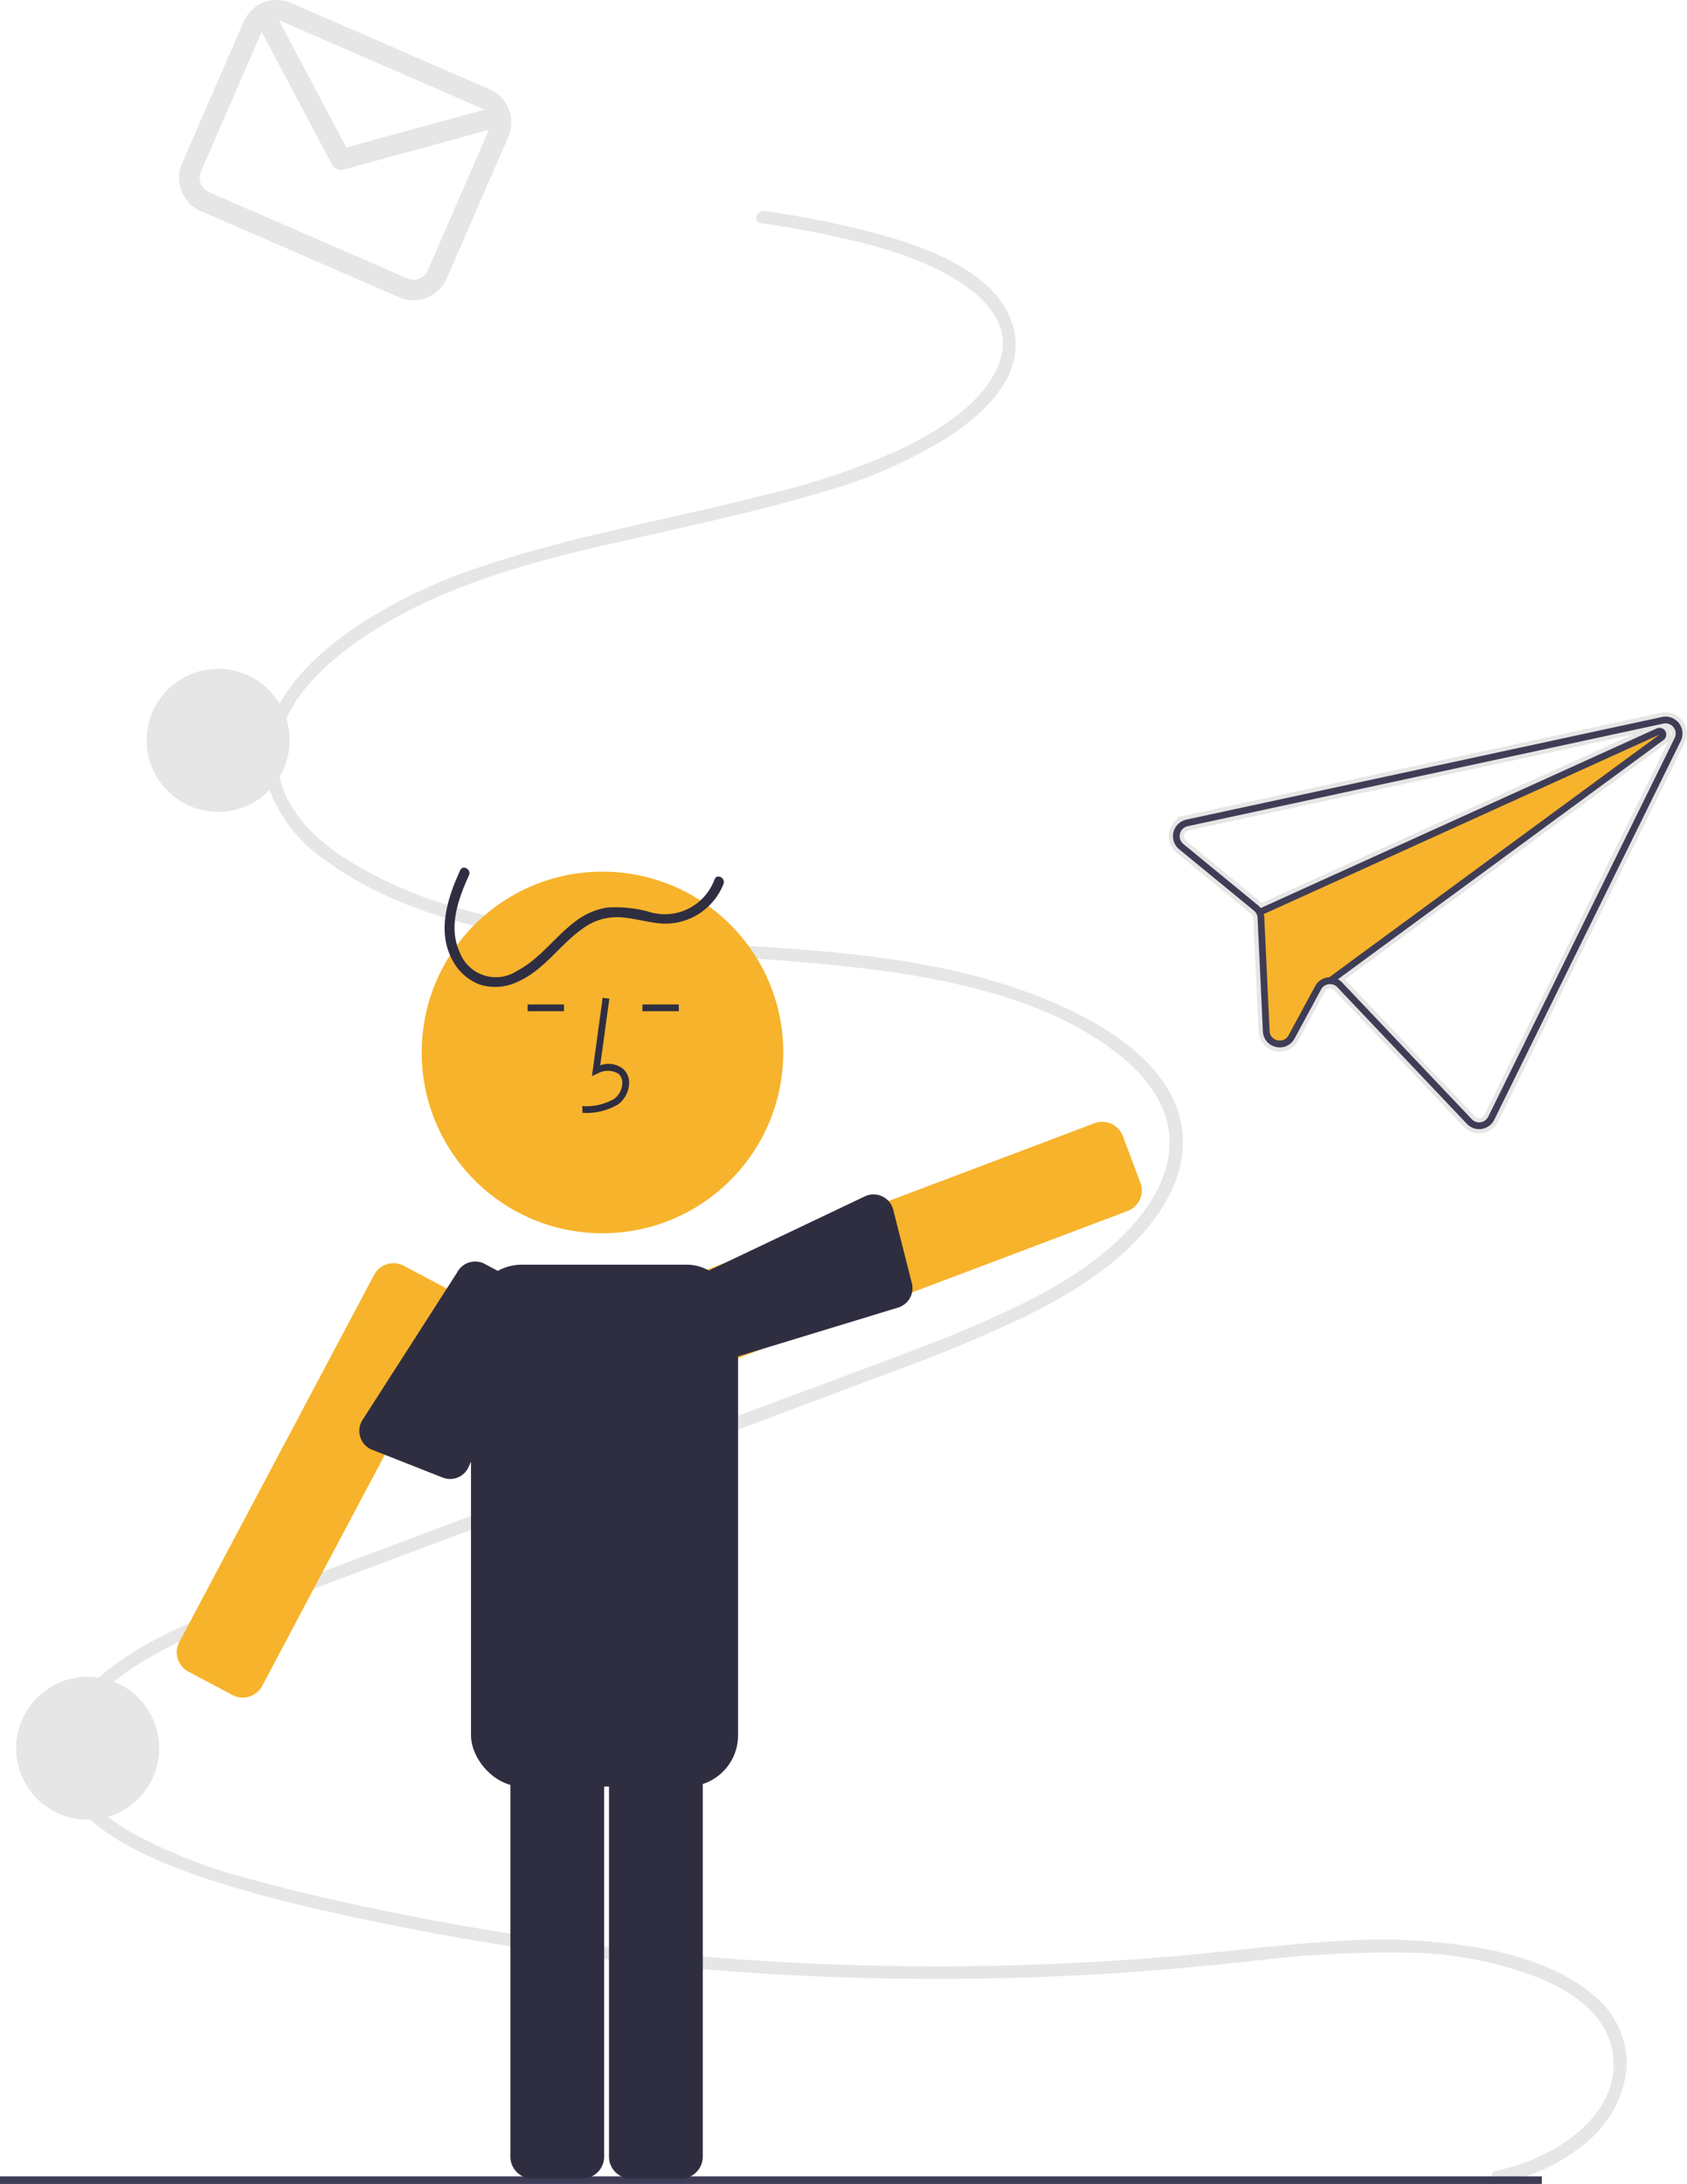 <svg xmlns="http://www.w3.org/2000/svg" width="197.839" height="256.076" viewBox="0 0 197.839 256.076">
  <g id="undraw_Letter_re_8m03" transform="translate(-0.002 -0.001)">
    <path id="Path_7" data-name="Path 7" d="M352.514,350.975l55.073-11.88.716-.154a1.981,1.981,0,0,1,2.2,2.815l-21.866,44.405a1.988,1.988,0,0,1-1.476,1.081,1.968,1.968,0,0,1-1.735-.595l-15.188-16.014a1.153,1.153,0,0,0-.847-.37,1.193,1.193,0,0,0-1.061.617l-3.111,5.754a1.935,1.935,0,0,1-2.167.993l-.016,0a1.938,1.938,0,0,1-1.536-1.841l-.623-13.283a1.212,1.212,0,0,0-.122-.477,1.289,1.289,0,0,0-.312-.386l-8.762-7.192a1.983,1.983,0,0,1,.837-3.47Zm-.336,2.859,8.762,7.193a1.951,1.951,0,0,1,.308.312l46.439-21.061a.683.683,0,0,1,.128-.045.793.793,0,0,1,.661,1.412l-38.183,28.048a1.9,1.9,0,0,1,.517.394L386,386.1a1.189,1.189,0,0,0,1.927-.292L409.79,341.4a1.191,1.191,0,0,0-1.318-1.687l-.733.158-55.056,11.876a1.191,1.191,0,0,0-.506,2.083Z" transform="translate(-213.397 -254.868)" fill="#f7b32b" stroke="#e6e6e6" stroke-width="1"/>
    <path id="Path_8" data-name="Path 8" d="M668.609,419c6.91-1.334,15.319-6.884,13.518-14.511-.893-3.783-4.32-6.232-7.873-7.815a43.477,43.477,0,0,0-15.906-3.224,131.311,131.311,0,0,0-18.612,1.007c-6.1.633-12.193,1.2-18.317,1.546a328.011,328.011,0,0,1-71.491-3.8q-8.671-1.431-17.238-3.357a150.881,150.881,0,0,1-15.834-4.231c-6.79-2.331-17.833-6.866-16.933-15.266.477-4.454,4.146-8.011,7.846-10.489,4.474-3,9.651-4.968,14.722-6.883q35.379-13.358,70.827-26.557c5.51-2.066,11.057-4.076,16.4-6.5,5.007-2.267,9.99-4.9,14.019-8.54,3.519-3.18,6.664-7.448,6.553-12.22-.092-3.957-2.611-7.315-5.7-9.825-7.638-6.214-18.442-8.733-28.207-10.053-12.132-1.639-24.439-1.631-36.579-3.214-9.8-1.278-20.276-3.746-28.247-9.529a17.8,17.8,0,0,1-6.886-8.6,12.52,12.52,0,0,1,1.416-10.207c2.159-3.688,5.6-6.625,9.226-9.031a60.46,60.46,0,0,1,13.993-6.684c10.767-3.668,22.089-5.578,33.117-8.393a88.2,88.2,0,0,0,15.894-5.266c4.255-2.009,8.89-4.717,11.257-8.744,4.884-8.309-6.768-13.26-13.37-15.136a113.517,113.517,0,0,0-13.818-2.828c-1-.153-.573-1.574.418-1.422a108.941,108.941,0,0,1,14.511,3.029c3.981,1.183,8.089,2.737,11.217,5.412,2.88,2.442,4.174,5.644,3.56,8.808-.828,3.986-4.429,7.058-7.811,9.283a56.262,56.262,0,0,1-14.741,6.43c-5.445,1.65-11,2.935-16.563,4.2-11.107,2.52-22.712,4.765-32.738,10.127-7.014,3.751-16.542,10.784-14.209,19.5,1.036,3.87,4.181,6.895,7.575,9.12a49.734,49.734,0,0,0,13.565,5.9c22.219,6.393,46.672,1.821,68.318,10.5,7.36,2.952,16.3,8.327,16.371,16.785.037,4.393-2.426,8.423-5.471,11.608-3.647,3.815-8.37,6.635-13.176,8.993q-7.59,3.587-15.734,6.513-8.882,3.335-17.767,6.662L543.77,345.58l-17.861,6.7c-5.451,2.044-11.043,4-16,7-4.058,2.457-8.853,6.487-8.439,11.491.329,3.974,4.022,6.842,7.4,8.76a61.249,61.249,0,0,0,14.162,5.424c5.633,1.539,11.359,2.816,17.1,3.964a313.893,313.893,0,0,0,35.867,5.019,329.3,329.3,0,0,0,36.437.971q9.218-.265,18.407-1.054c6.315-.544,12.6-1.382,18.933-1.753a69.489,69.489,0,0,1,17.148.822c4.709.9,9.684,2.51,13.258,5.648a10.307,10.307,0,0,1,3.71,8.439,12.913,12.913,0,0,1-4.345,8.363,21.276,21.276,0,0,1-10.511,5.045c-.987.191-1.409-1.23-.418-1.422Z" transform="translate(-493.136 -164.483)" fill="#e6e6e6"/>
    <rect id="Rectangle_18" data-name="Rectangle 18" width="180.814" height="0.888" transform="translate(0.002 255.189)" fill="#3f3d56"/>
    <circle id="Ellipse_6" data-name="Ellipse 6" cx="8.385" cy="8.385" r="8.385" transform="translate(1.9 196.607)" fill="#e6e6e6"/>
    <circle id="Ellipse_7" data-name="Ellipse 7" cx="8.385" cy="8.385" r="8.385" transform="translate(17.198 78.424)" fill="#e6e6e6"/>
    <path id="Path_9" data-name="Path 9" d="M684.558,127.119l23.283,10.121a4.236,4.236,0,0,1,2.193,5.567l-7.23,16.63a4.236,4.236,0,0,1-5.567,2.194L673.955,151.51a4.236,4.236,0,0,1-2.194-5.567l7.23-16.63A4.236,4.236,0,0,1,684.558,127.119Zm-.964,2.217a1.806,1.806,0,0,0-.435-.125l7.872,14.851,16.167-4.424a1.812,1.812,0,0,0-.321-.18Zm-8.676,19.956L698.2,159.414a1.815,1.815,0,0,0,2.386-.94l7.165-16.481-17.017,4.657a1.209,1.209,0,0,1-1.387-.6l-8.239-15.545-7.13,16.4A1.816,1.816,0,0,0,674.919,149.293Z" transform="translate(-650.418 -126.768)" fill="#e6e6e6"/>
    <circle id="Ellipse_8" data-name="Ellipse 8" cx="21.2" cy="21.2" r="21.2" transform="translate(49.456 102.206)" fill="#f7b32b"/>
    <path id="Path_10" data-name="Path 10" d="M643.566,689.515h5.847a2.578,2.578,0,0,0,2.575-2.575V638.212a2.578,2.578,0,0,0-2.575-2.575h-5.847a2.578,2.578,0,0,0-2.575,2.575V686.94A2.578,2.578,0,0,0,643.566,689.515Z" transform="translate(-569.57 -434.064)" fill="#2f2e41"/>
    <path id="Path_11" data-name="Path 11" d="M672.759,689.515h5.846a2.578,2.578,0,0,0,2.575-2.575V638.212a2.578,2.578,0,0,0-2.575-2.575h-5.847a2.578,2.578,0,0,0-2.575,2.575V686.94A2.578,2.578,0,0,0,672.759,689.515Z" transform="translate(-610.327 -434.064)" fill="#2f2e41"/>
    <path id="Path_12" data-name="Path 12" d="M696.169,551.624a2.585,2.585,0,0,0,.758-.114,2.559,2.559,0,0,0,1.519-1.255l22.842-43.043a2.574,2.574,0,0,0-1.067-3.481l-5.164-2.741a2.574,2.574,0,0,0-3.481,1.067L688.734,545.1a2.574,2.574,0,0,0,1.067,3.481l5.164,2.74A2.557,2.557,0,0,0,696.169,551.624Z" transform="translate(-667.701 -352.572)" fill="#f7b32b"/>
    <path id="Path_13" data-name="Path 13" d="M515.652,486.681a2.558,2.558,0,0,0,.9-.165h0l45.584-17.221a2.572,2.572,0,0,0,1.5-3.318l-2.062-5.469a2.582,2.582,0,0,0-3.322-1.5l-45.583,17.217a2.582,2.582,0,0,0-1.5,3.317l2.066,5.47A2.587,2.587,0,0,0,515.652,486.681Z" transform="translate(-429.896 -327.302)" fill="#f7b32b"/>
    <rect id="Rectangle_19" data-name="Rectangle 19" width="31.318" height="61.191" rx="6" transform="translate(55.238 148.289)" fill="#2f2e41"/>
    <path id="Path_14" data-name="Path 14" d="M637.591,384.51c-1.246,2.733-2.438,6.037-1.1,8.961a4.527,4.527,0,0,0,6.75,2.227c2.7-1.4,4.434-4.01,6.841-5.8a8.135,8.135,0,0,1,3.765-1.622,15.1,15.1,0,0,1,4.7.455,6.218,6.218,0,0,0,7.856-3.779c.314-.7,1.338-.093,1.026.6a7.347,7.347,0,0,1-7.19,4.607c-1.7-.12-3.347-.67-5.052-.748a6.751,6.751,0,0,0-4.319,1.381c-2.643,1.884-4.437,4.777-7.469,6.145a6.061,6.061,0,0,1-4.577.359,6,6,0,0,1-3.065-2.669c-1.99-3.426-.712-7.387.807-10.72.317-.695,1.341-.092,1.026.6Z" transform="translate(-582.595 -281.865)" fill="#2f2e41"/>
    <path id="Path_15" data-name="Path 15" d="M662.821,435.614a7.291,7.291,0,0,0,4.195-1,3.221,3.221,0,0,0,1.268-2.405,2.167,2.167,0,0,0-.737-1.78,2.8,2.8,0,0,0-2.646-.381l1.07-7.814-.785-.108-1.257,9.186.655-.3a2.4,2.4,0,0,1,2.451.022,1.392,1.392,0,0,1,.457,1.147,2.435,2.435,0,0,1-.943,1.794,6.553,6.553,0,0,1-3.75.847Z" transform="translate(-594.509 -305.13)" fill="#2f2e41"/>
    <rect id="Rectangle_20" data-name="Rectangle 20" width="4.267" height="0.792" transform="translate(75.343 117.779)" fill="#2f2e41"/>
    <rect id="Rectangle_21" data-name="Rectangle 21" width="4.267" height="0.792" transform="translate(61.875 117.779)" fill="#2f2e41"/>
    <path id="Path_16" data-name="Path 16" d="M584.2,499.3l18.734-5.712a2.377,2.377,0,0,0,1.61-2.858l-2.187-8.617a2.377,2.377,0,0,0-3.324-1.562l-18.581,8.832a2.381,2.381,0,0,0-1.384,3.062l2.066,5.47A2.381,2.381,0,0,0,584.2,499.3Z" transform="translate(-497.605 -340.27)" fill="#2f2e41"/>
    <path id="Path_17" data-name="Path 17" d="M710.193,506.424l-8.034,17.862a2.377,2.377,0,0,1-3.039,1.236l-8.272-3.259a2.377,2.377,0,0,1-1.129-3.495l11.11-17.316a2.381,2.381,0,0,1,3.213-.986l5.165,2.741A2.381,2.381,0,0,1,710.193,506.424Z" transform="translate(-647.205 -352.27)" fill="#2f2e41"/>
    <path id="Path_18" data-name="Path 18" d="M352.514,350.975l55.073-11.88.716-.154a1.981,1.981,0,0,1,2.2,2.815l-21.866,44.405a1.988,1.988,0,0,1-1.476,1.081,1.968,1.968,0,0,1-1.735-.595l-15.188-16.014a1.153,1.153,0,0,0-.847-.37,1.193,1.193,0,0,0-1.061.617l-3.111,5.754a1.935,1.935,0,0,1-2.167.993l-.016,0a1.938,1.938,0,0,1-1.536-1.841l-.623-13.283a1.212,1.212,0,0,0-.122-.477,1.289,1.289,0,0,0-.312-.386l-8.762-7.192a1.983,1.983,0,0,1,.837-3.47Zm-.336,2.859,8.762,7.193a1.951,1.951,0,0,1,.308.312,1.845,1.845,0,0,1,.211.331,1.9,1.9,0,0,1,.144.377v0a1.872,1.872,0,0,1,.062.415l.623,13.282a1.15,1.15,0,0,0,.92,1.1l.008,0a1.153,1.153,0,0,0,1.3-.592l3.112-5.758a1.976,1.976,0,0,1,1.624-1.032h0c.045,0,.09,0,.135,0a1.928,1.928,0,0,1,.9.223,1.9,1.9,0,0,1,.517.394L386,386.1a1.189,1.189,0,0,0,1.927-.292L409.79,341.4a1.191,1.191,0,0,0-1.318-1.687l-.733.158-55.056,11.876a1.191,1.191,0,0,0-.506,2.083Z" transform="translate(-213.397 -254.868)" fill="#3f3d56"/>
    <path id="Path_19" data-name="Path 19" d="M355.747,363.416l.327.722.2-.089v0l46.4-21.04-38.747,28.467h0l-.1.079.467.639.674-.5,38.183-28.048a.793.793,0,0,0-.661-1.412.693.693,0,0,0-.128.045l-46.439,21.061Z" transform="translate(-208.072 -256.867)" fill="#3f3d56"/>
  </g>
</svg>
